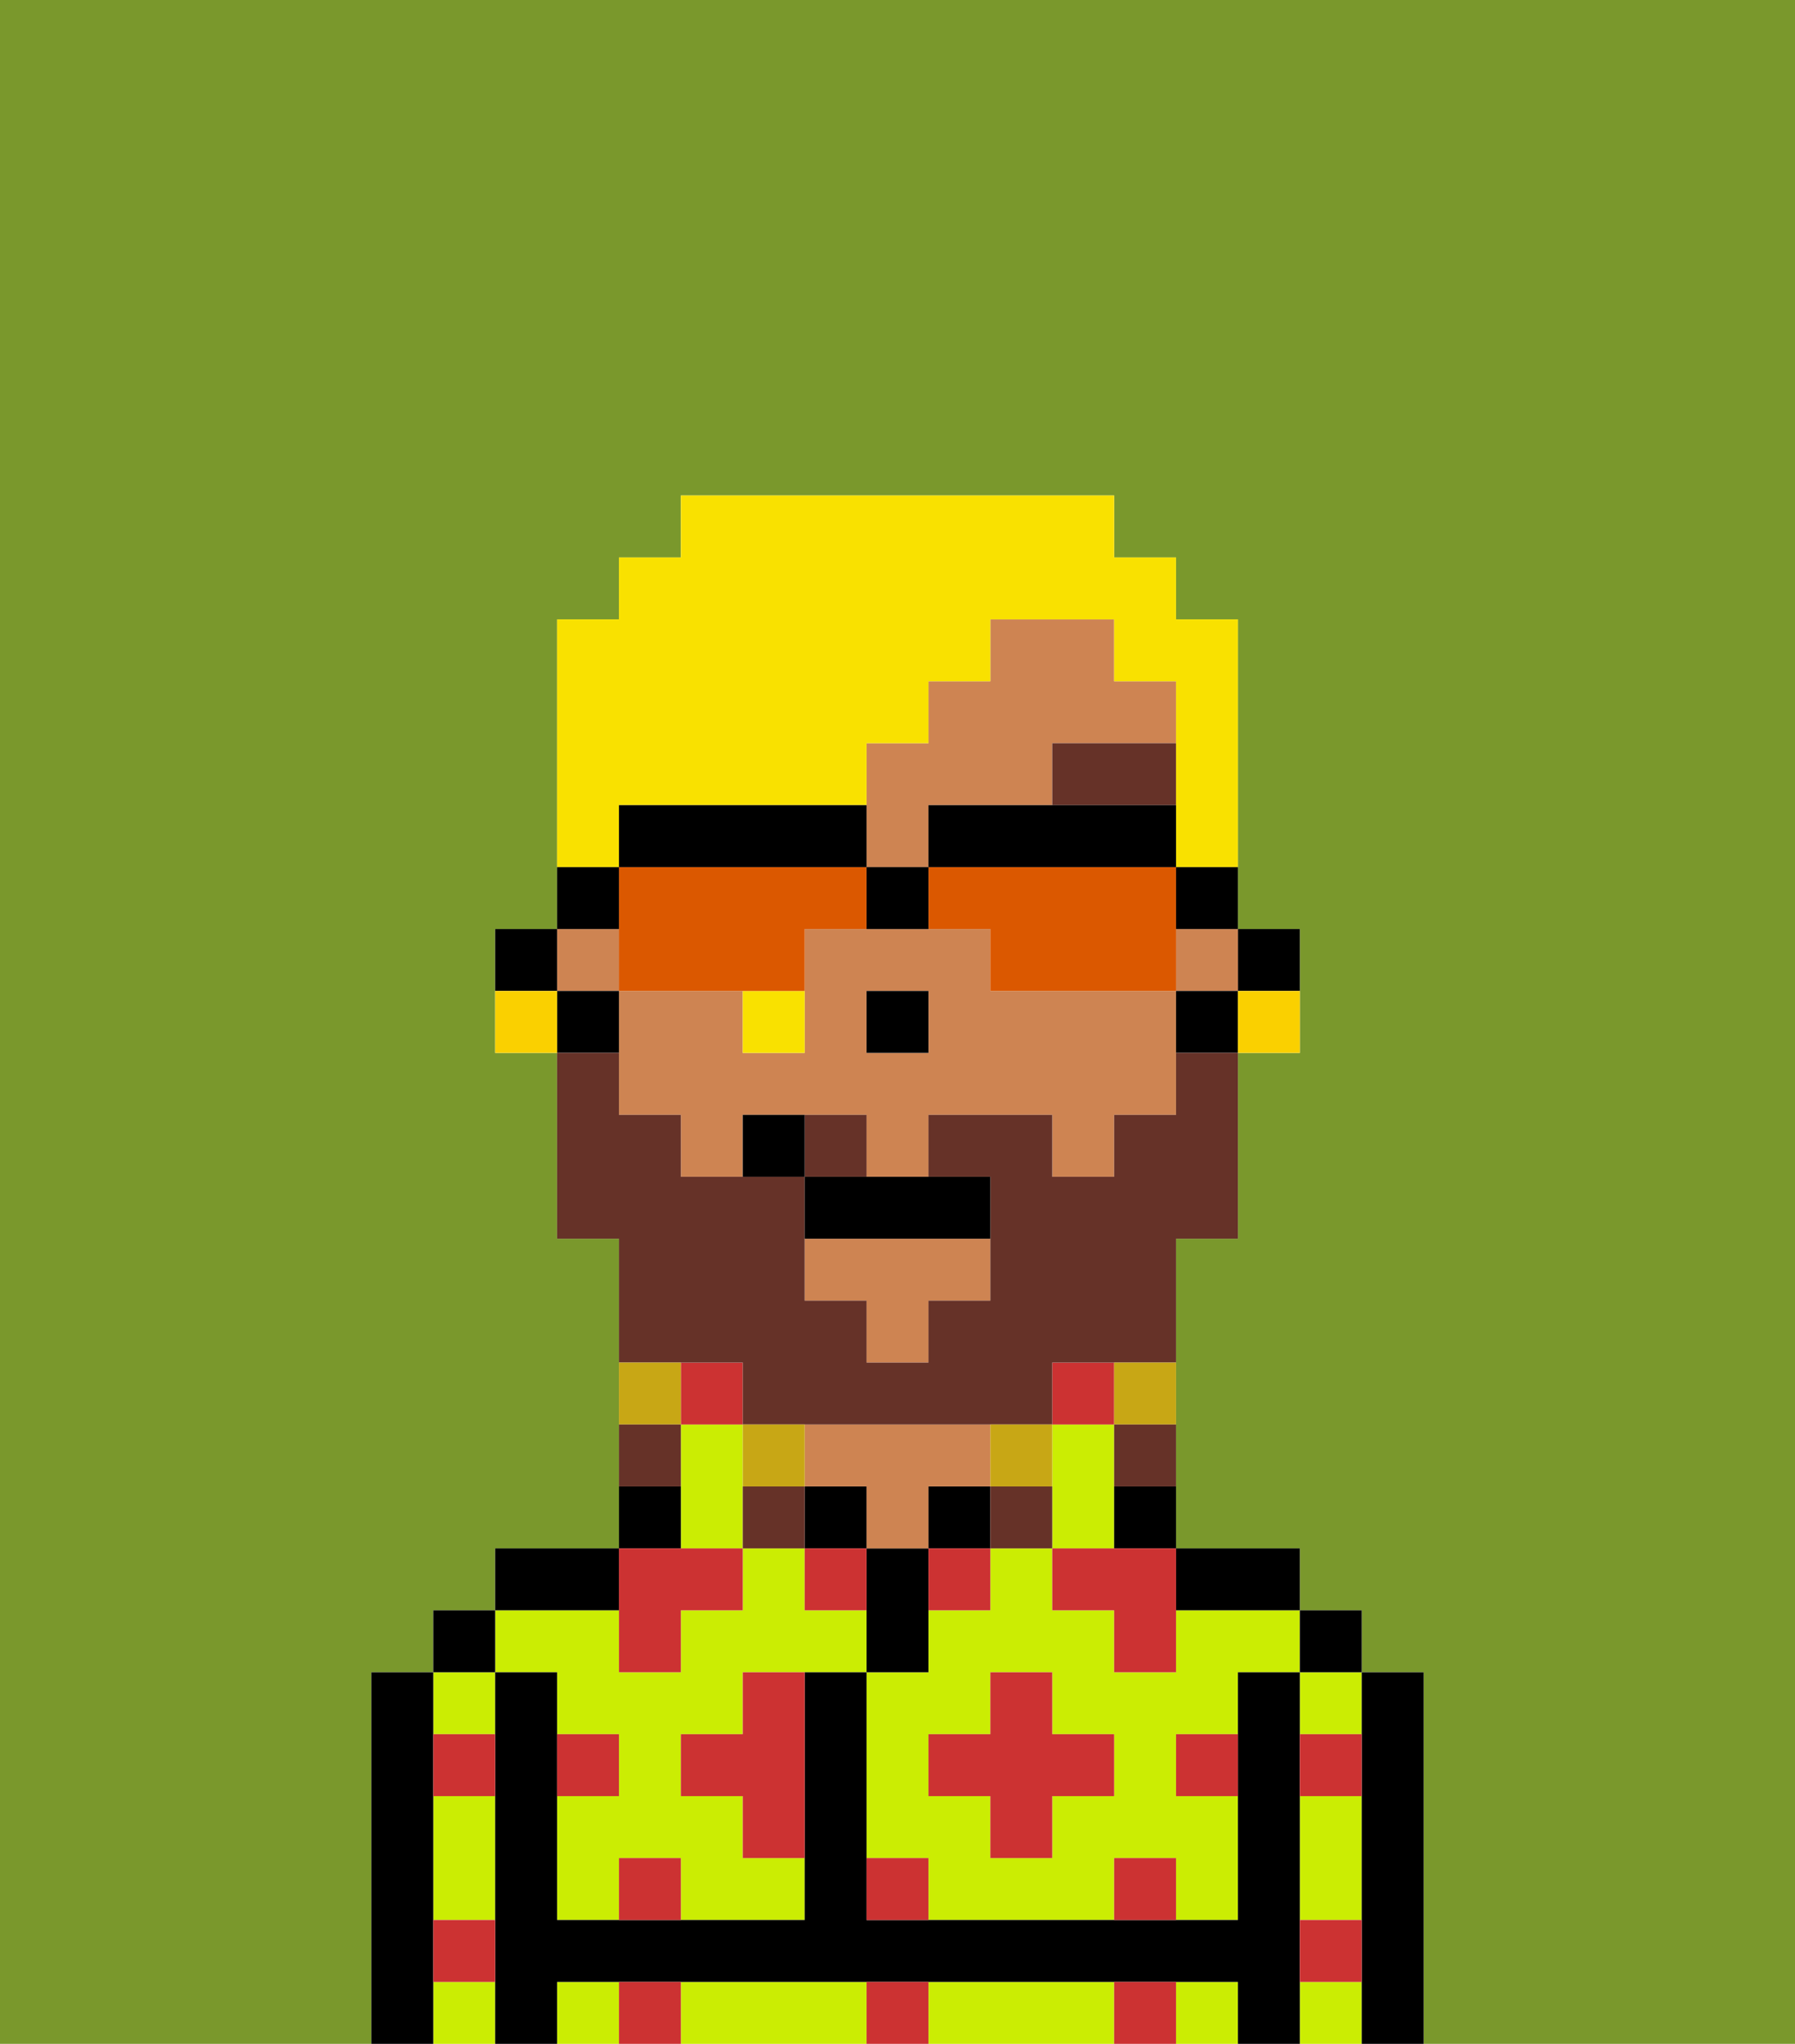 <svg xmlns="http://www.w3.org/2000/svg" viewBox="0 0 29 33"><defs><style>polygon,rect,path{shape-rendering:crispedges;}.va2-1{fill:#7a982c;}.va2-2{fill:#cbed03;}.va2-3{fill:#000000;}.va2-4{fill:#ce8452;}.va2-5{fill:#cc3232;}.va2-6{fill:#663228;}.va2-7{fill:#663228;}.va2-8{fill:#c8a715;}.va2-9{fill:#f9e100;}.va2-10{fill:#fad000;}.va2-11{fill:#db5800;}</style></defs><path class="va2-1" d="M6,32V27H7V26H8V25h2V20H9V17H8V15H9V10h1V9h1V8h7V9h1v1h1v5h1v2H20v3H19v5h2v1h1v1h1v6h6V0H0V33H6Z"/><path class="va2-2" d="M17,25h1V23H17v2Z"/><path class="va2-2" d="M19,26v1H18V26H17V25H16v1H15v1H14v3h1v1h3V30h1v1h1V29H19V28h1V27h1V26H19Zm-1,3H17v1H16V29H15V28h1V27h1v1h1Z"/><rect class="va2-2" x="21" y="32" width="1" height="1"/><rect class="va2-2" x="21" y="27" width="1" height="1"/><path class="va2-2" d="M21,30v1h1V29H21Z"/><rect class="va2-2" x="19" y="32" width="1" height="1"/><path class="va2-2" d="M17,32H15v1h3V32Z"/><path class="va2-2" d="M13,32H11v1h3V32Z"/><rect class="va2-2" x="9" y="32" width="1" height="1"/><path class="va2-2" d="M7,30v1H8V29H7Z"/><rect class="va2-2" x="7" y="32" width="1" height="1"/><rect class="va2-2" x="7" y="27" width="1" height="1"/><path class="va2-2" d="M9,27v1h1v1H9v2h1V30h1v1h2V30H12V29H11V28h1V27h2V26H13V25H12v1H11v1H10V26H8v1Z"/><path class="va2-2" d="M12,23H11v2h1V23Z"/><path class="va2-3" d="M23,27H22v6h1V27Z"/><rect class="va2-3" x="21" y="26" width="1" height="1"/><path class="va2-3" d="M21,31V27H20v4H14V27H13v4H9V27H8v6H9V32H20v1h1V31Z"/><path class="va2-3" d="M20,26h1V25H19v1Z"/><path class="va2-3" d="M18,25h1V24H18Z"/><rect class="va2-3" x="15" y="24" width="1" height="1"/><path class="va2-3" d="M15,26V25H14v2h1Z"/><rect class="va2-3" x="13" y="24" width="1" height="1"/><path class="va2-4" d="M14,24v1h1V24h1V23H13v1Z"/><path class="va2-3" d="M11,24H10v1h1Z"/><path class="va2-3" d="M10,25H8v1h2Z"/><rect class="va2-3" x="7" y="26" width="1" height="1"/><path class="va2-3" d="M7,31V27H6v6H7V31Z"/><path class="va2-3" d="M21,16V15H20v1Z"/><polygon class="va2-4" points="13 21 14 21 14 22 15 22 15 21 16 21 16 20 13 20 13 21"/><rect class="va2-4" x="19" y="15" width="1" height="1"/><rect class="va2-4" x="9" y="15" width="1" height="1"/><path class="va2-4" d="M15,14V13h2V12h2V11H18V10H16v1H15v1H14v2Z"/><path class="va2-4" d="M18,16H16V15H13v2H12V16H10v2h1v1h1V18h2v1h1V18h2v1h1V18h1V16Zm-3,1H14V16h1Z"/><path class="va2-3" d="M19,16v1h1V16Z"/><path class="va2-3" d="M10,16H9v1h1Z"/><path class="va2-3" d="M9,15H8v1H9Z"/><rect class="va2-3" x="14" y="16" width="1" height="1"/><path class="va2-5" d="M10,30v1h1V30Z"/><path class="va2-5" d="M10,32v1h1V32Z"/><path class="va2-5" d="M12,28H11v1h1v1h1V27H12Z"/><polygon class="va2-5" points="10 27 11 27 11 26 12 26 12 25 11 25 10 25 10 26 10 27"/><rect class="va2-5" x="15" y="25" width="1" height="1"/><path class="va2-5" d="M13,25v1h1V25Z"/><polygon class="va2-5" points="17 27 16 27 16 28 15 28 15 29 16 29 16 30 17 30 17 29 18 29 18 28 17 28 17 27"/><polygon class="va2-5" points="17 25 17 26 18 26 18 27 19 27 19 26 19 25 18 25 17 25"/><path class="va2-5" d="M7,29H8V28H7Z"/><path class="va2-5" d="M10,28H9v1h1Z"/><path class="va2-5" d="M21,29h1V28H21Z"/><path class="va2-5" d="M19,29h1V28H19Z"/><path class="va2-5" d="M21,32h1V31H21Z"/><path class="va2-5" d="M7,32H8V31H7Z"/><path class="va2-5" d="M14,30v1h1V30Z"/><path class="va2-5" d="M14,32v1h1V32Z"/><path class="va2-5" d="M18,30v1h1V30Z"/><path class="va2-5" d="M18,32v1h1V32Z"/><rect class="va2-5" x="11" y="22" width="1" height="1"/><rect class="va2-5" x="17" y="22" width="1" height="1"/><path class="va2-6" d="M17,13h2V12H17Z"/><path class="va2-7" d="M12,22v1h5V22h2V20h1V17H19v1H18v1H17V18H15v1h1v2H15v1H14V21H13V19H11V18H10V17H9v3h1v2h2Z"/><path class="va2-7" d="M14,18H13v1h1Z"/><path class="va2-8" d="M18,23h1V22H18Z"/><path class="va2-7" d="M18,24h1V23H18Z"/><path class="va2-8" d="M17,24V23H16v1Z"/><path class="va2-7" d="M16,24v1h1V24Z"/><path class="va2-8" d="M13,24V23H12v1Z"/><path class="va2-7" d="M12,24v1h1V24Z"/><path class="va2-8" d="M11,22H10v1h1Z"/><path class="va2-7" d="M11,23H10v1h1Z"/><path class="va2-3" d="M13,19v1h3V19H13Z"/><path class="va2-3" d="M12,18v1h1V18Z"/><path class="va2-9" d="M12,17h1V16H12Z"/><path class="va2-9" d="M10,13h4V12h1V11h1V10h2v1h1v3h1V10H19V9H18V8H11V9H10v1H9v4h1Z"/><path class="va2-10" d="M20,17h1V16H20Z"/><path class="va2-10" d="M8,16v1H9V16Z"/><path class="va2-11" d="M13,16V15h1V14H10v2h3Z"/><path class="va2-11" d="M15,14v1h1v1h3V14H15Z"/><path class="va2-3" d="M15,13v1h4V13H15Z"/><path class="va2-3" d="M14,14V13H10v1h4Z"/><path class="va2-3" d="M19,15h1V14H19Z"/><path class="va2-3" d="M10,14H9v1h1Z"/><path class="va2-3" d="M14,14v1h1V14Z"/></svg>